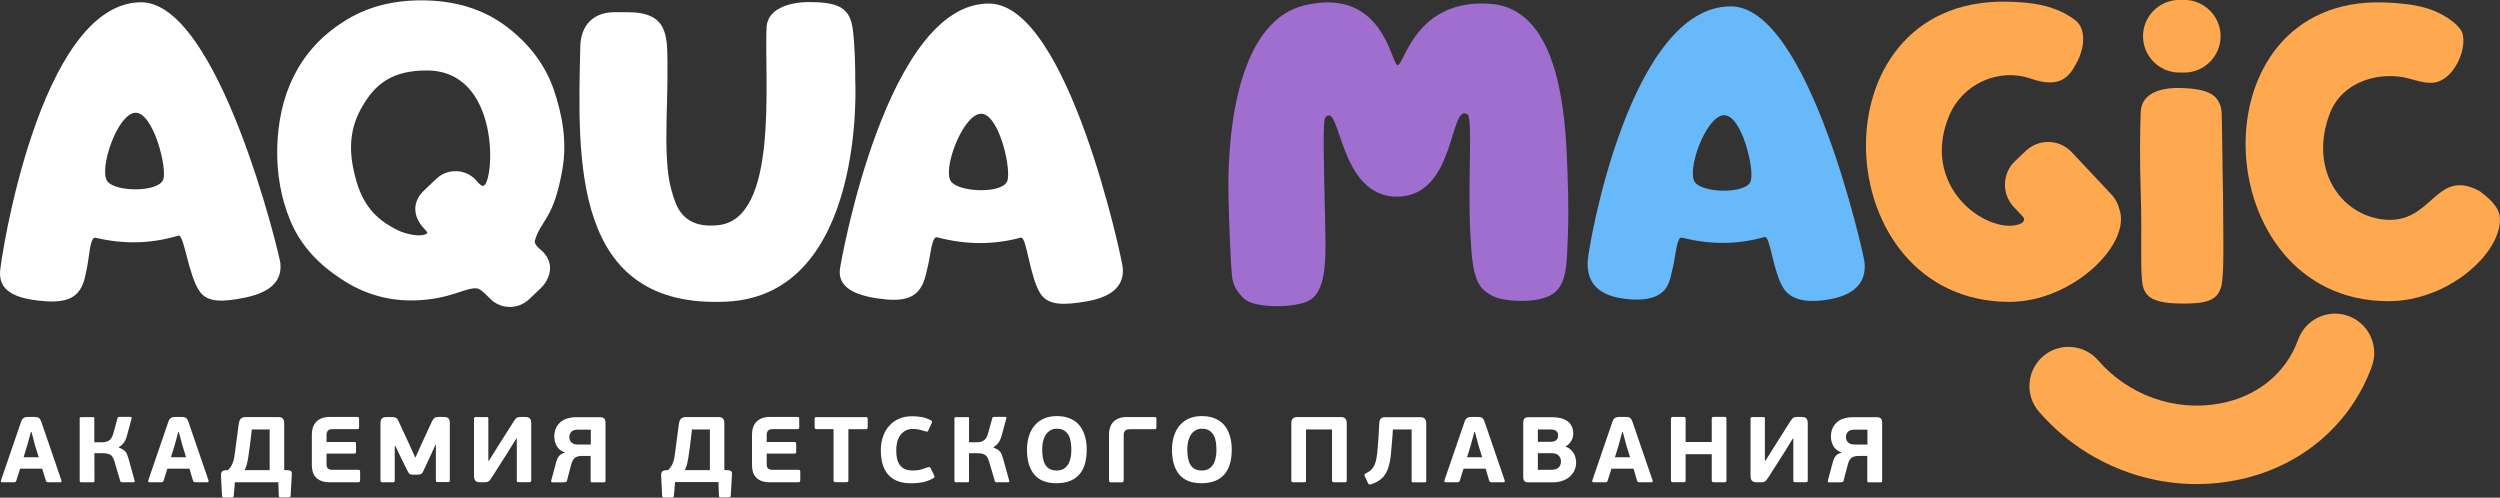 <svg width="216" height="43" viewBox="0 0 216 43" fill="none" xmlns="http://www.w3.org/2000/svg">
<rect x="0" y="0" width="216" height="43" fill="#333333" stroke="none"/>
<g clip-path="url(#clip0_27_16)">
<path d="M184.969 17.015C184.864 13.772 184.894 11.289 184.962 9.625C185.029 8.361 186.149 7.578 188.269 7.601C191.079 7.639 191.553 8.376 191.839 9.114C191.981 9.565 191.944 9.776 191.974 10.596C191.996 11.055 192.011 14.223 192.072 16.835C192.087 19.446 192.117 21.47 192.087 22.9C192.087 22.9 192.049 24.225 191.936 24.676C191.613 25.993 190.636 26.256 188.389 26.226C185.773 26.196 185.195 25.519 185.074 24.262C184.917 22.689 185.074 20.289 184.969 17.015Z" fill="#FEA950"/>
<path d="M183.105 18.053C182.993 17.602 182.775 17.166 182.429 16.804L178.987 13.139C177.935 12.018 176.161 11.966 175.041 13.027L174.102 13.915C172.982 14.976 172.937 16.759 173.989 17.88L174.816 18.761C175.161 19.363 173.981 19.589 173.162 19.476C170.103 19.054 166.255 15.239 168.39 10.039C169.547 7.217 172.704 5.847 175.439 6.788C178.062 7.699 178.821 6.592 179.475 5.321C180.129 4.049 180.257 2.446 179.265 1.716C177.679 0.549 175.853 0.173 173.252 0.143C156.568 -0.045 157.755 26.03 173.583 26.083C179.084 26.098 184.203 21.049 183.105 18.053Z" fill="#FEA950"/>
<path d="M3.645 40.494H1.737L1.413 41.517C1.398 41.57 1.376 41.608 1.346 41.63C1.316 41.653 1.263 41.668 1.18 41.668H0.203C0.143 41.668 0.106 41.653 0.091 41.623C0.076 41.593 0.076 41.555 0.083 41.51L1.812 36.468C1.842 36.378 1.872 36.302 1.909 36.25C1.947 36.197 1.985 36.152 2.037 36.114C2.082 36.084 2.142 36.062 2.202 36.047C2.263 36.032 2.338 36.024 2.42 36.024H2.932C3.029 36.024 3.104 36.032 3.172 36.039C3.24 36.047 3.3 36.069 3.345 36.099C3.397 36.129 3.435 36.174 3.473 36.235C3.51 36.295 3.54 36.37 3.578 36.468L5.306 41.51C5.314 41.54 5.314 41.578 5.306 41.615C5.299 41.653 5.261 41.668 5.201 41.668H4.209C4.149 41.668 4.096 41.66 4.059 41.645C4.014 41.63 3.991 41.593 3.969 41.54L3.645 40.494ZM2.037 39.508H3.345L3.029 38.485L2.721 37.326H2.668L2.353 38.477L2.037 39.508Z" fill="white"/>
<path d="M10.267 38.673C10.41 38.718 10.53 38.778 10.628 38.839C10.725 38.899 10.8 38.974 10.861 39.049C10.921 39.132 10.973 39.222 11.003 39.32C11.041 39.418 11.071 39.531 11.109 39.644L11.627 41.51C11.635 41.54 11.642 41.57 11.635 41.608C11.627 41.646 11.59 41.668 11.514 41.668H10.552C10.522 41.668 10.492 41.661 10.462 41.653C10.432 41.646 10.402 41.608 10.387 41.555L9.876 39.824C9.831 39.681 9.778 39.569 9.726 39.486C9.666 39.395 9.598 39.328 9.515 39.283C9.433 39.237 9.335 39.2 9.222 39.185C9.109 39.17 8.982 39.155 8.839 39.155H8.155L8.162 41.54C8.162 41.6 8.155 41.638 8.132 41.646C8.11 41.661 8.072 41.668 8.012 41.668H7.035C6.982 41.668 6.945 41.661 6.922 41.646C6.9 41.63 6.885 41.593 6.885 41.54V36.167C6.885 36.107 6.9 36.069 6.922 36.062C6.945 36.047 6.982 36.039 7.035 36.039H8.012C8.065 36.039 8.11 36.047 8.132 36.062C8.155 36.077 8.162 36.114 8.147 36.167V38.214H8.816C8.899 38.214 8.989 38.206 9.079 38.191C9.17 38.176 9.26 38.146 9.35 38.101C9.44 38.056 9.523 37.981 9.598 37.883C9.673 37.785 9.733 37.657 9.778 37.492L10.154 36.13C10.162 36.077 10.192 36.047 10.222 36.032C10.259 36.024 10.289 36.017 10.319 36.017H11.251C11.326 36.017 11.364 36.039 11.372 36.077C11.379 36.114 11.379 36.152 11.364 36.175L10.973 37.627C10.861 38.086 10.628 38.425 10.267 38.635V38.673Z" fill="white"/>
<path d="M16.37 40.494H14.461L14.138 41.517C14.123 41.57 14.1 41.608 14.07 41.63C14.04 41.653 13.988 41.668 13.905 41.668H12.928C12.868 41.668 12.83 41.653 12.815 41.623C12.8 41.593 12.8 41.555 12.808 41.51L14.536 36.468C14.566 36.378 14.596 36.302 14.634 36.25C14.672 36.197 14.709 36.152 14.762 36.114C14.807 36.084 14.867 36.062 14.927 36.047C14.987 36.032 15.062 36.024 15.145 36.024H15.641C15.739 36.024 15.814 36.032 15.882 36.039C15.949 36.047 16.009 36.069 16.054 36.099C16.107 36.129 16.145 36.174 16.182 36.235C16.22 36.295 16.25 36.37 16.287 36.468L18.016 41.51C18.023 41.54 18.023 41.578 18.016 41.615C18.009 41.653 17.971 41.668 17.911 41.668H16.919C16.859 41.668 16.806 41.66 16.768 41.645C16.723 41.63 16.701 41.593 16.678 41.54L16.37 40.494ZM14.769 39.508H16.077L15.761 38.485L15.453 37.333H15.401L15.085 38.485L14.769 39.508Z" fill="white"/>
<path d="M20.292 41.668C20.285 41.864 20.27 42.052 20.247 42.248C20.225 42.443 20.217 42.632 20.195 42.827C20.187 42.94 20.127 42.993 20.014 42.993H19.338C19.24 42.993 19.188 42.94 19.18 42.835L19.09 41.044C19.09 40.938 19.112 40.848 19.15 40.78C19.188 40.712 19.27 40.667 19.398 40.637L19.699 40.615C19.811 40.509 19.901 40.389 19.977 40.269C20.052 40.148 20.105 40.013 20.15 39.877C20.195 39.742 20.225 39.606 20.247 39.463C20.27 39.32 20.292 39.185 20.307 39.042L20.601 36.814C20.616 36.694 20.638 36.589 20.653 36.491C20.676 36.393 20.706 36.31 20.751 36.242C20.796 36.175 20.863 36.122 20.946 36.084C21.029 36.047 21.134 36.032 21.269 36.032H24.005C24.223 36.032 24.366 36.077 24.441 36.167C24.516 36.258 24.554 36.393 24.554 36.574V40.607L24.907 40.63C25.035 40.637 25.117 40.675 25.163 40.728C25.208 40.78 25.223 40.855 25.215 40.938L25.11 42.82C25.102 42.872 25.095 42.91 25.072 42.94C25.05 42.97 25.012 42.978 24.96 42.978H24.246C24.14 42.978 24.088 42.925 24.088 42.812L24.05 41.668H20.292ZM23.299 37.108H21.758C21.69 37.68 21.63 38.169 21.585 38.56C21.532 38.959 21.487 39.29 21.442 39.561C21.397 39.832 21.345 40.05 21.299 40.216C21.247 40.381 21.194 40.517 21.134 40.622H23.299V37.108Z" fill="white"/>
<path d="M31.077 41.623C31.054 41.653 31.009 41.668 30.942 41.668H28.484C28.176 41.668 27.92 41.623 27.725 41.54C27.53 41.457 27.372 41.344 27.252 41.201C27.131 41.058 27.056 40.9 27.011 40.727C26.966 40.547 26.943 40.374 26.943 40.185V37.514C26.943 37.318 26.973 37.138 27.026 36.957C27.079 36.776 27.169 36.626 27.289 36.483C27.409 36.34 27.567 36.235 27.763 36.152C27.958 36.069 28.198 36.024 28.477 36.024H30.866C30.934 36.024 30.979 36.039 30.994 36.062C31.017 36.092 31.024 36.137 31.024 36.212V36.897C31.024 36.965 31.017 37.01 30.994 37.04C30.972 37.062 30.927 37.078 30.866 37.078H28.755C28.537 37.078 28.394 37.123 28.319 37.221C28.244 37.318 28.213 37.431 28.213 37.574V38.191H30.604C30.671 38.191 30.716 38.206 30.731 38.229C30.754 38.259 30.761 38.304 30.761 38.379V39.004C30.761 39.072 30.754 39.117 30.731 39.147C30.709 39.177 30.671 39.192 30.604 39.192H28.213V40.11C28.213 40.298 28.259 40.426 28.349 40.494C28.439 40.562 28.574 40.592 28.755 40.592H30.949C31.024 40.592 31.07 40.607 31.084 40.63C31.107 40.652 31.115 40.705 31.115 40.788V41.472C31.115 41.548 31.099 41.6 31.077 41.623Z" fill="white"/>
<path d="M37.676 38.432H37.623L37.285 39.177L36.593 40.66C36.533 40.803 36.473 40.893 36.405 40.938C36.345 40.983 36.248 41.013 36.12 41.013H35.661C35.526 41.013 35.428 40.991 35.376 40.938C35.323 40.893 35.263 40.795 35.195 40.66L34.677 39.614L34.158 38.53H34.106V41.51C34.106 41.585 34.091 41.63 34.06 41.645C34.031 41.66 33.985 41.668 33.91 41.668H33.069C33.008 41.668 32.963 41.66 32.926 41.645C32.896 41.63 32.873 41.585 32.873 41.51V36.596C32.873 36.393 32.911 36.25 32.993 36.159C33.076 36.077 33.211 36.032 33.407 36.032H33.888C34.045 36.032 34.158 36.062 34.233 36.114C34.309 36.167 34.376 36.265 34.444 36.408L35.353 38.372L35.872 39.516H35.902L36.465 38.259L37.315 36.423C37.382 36.28 37.458 36.174 37.533 36.114C37.615 36.054 37.743 36.024 37.924 36.024H38.329C38.51 36.024 38.638 36.062 38.728 36.129C38.818 36.205 38.863 36.34 38.863 36.543V41.495C38.863 41.57 38.848 41.615 38.818 41.63C38.788 41.645 38.743 41.653 38.668 41.653H37.841C37.781 41.653 37.736 41.645 37.706 41.63C37.675 41.615 37.66 41.57 37.66 41.495V38.432H37.676Z" fill="white"/>
<path d="M44.598 37.905L43.854 39.109L42.449 41.314C42.396 41.389 42.351 41.45 42.313 41.495C42.276 41.54 42.231 41.578 42.186 41.6C42.141 41.63 42.088 41.645 42.035 41.653C41.975 41.66 41.908 41.668 41.825 41.668H41.494C41.276 41.668 41.133 41.615 41.058 41.517C40.983 41.42 40.953 41.284 40.953 41.111V36.182C40.953 36.077 41.013 36.032 41.126 36.032H42.02C42.096 36.032 42.148 36.039 42.163 36.062C42.186 36.084 42.193 36.122 42.193 36.182V39.802H42.246L42.952 38.673L44.395 36.393C44.448 36.317 44.493 36.257 44.531 36.205C44.568 36.159 44.613 36.122 44.658 36.092C44.703 36.062 44.756 36.047 44.809 36.039C44.861 36.032 44.936 36.024 45.019 36.024H45.357C45.56 36.024 45.703 36.069 45.778 36.152C45.853 36.235 45.898 36.378 45.898 36.588V41.51C45.898 41.615 45.838 41.66 45.726 41.66H44.831C44.756 41.66 44.703 41.653 44.681 41.63C44.658 41.608 44.651 41.57 44.651 41.51V37.898H44.598V37.905Z" fill="white"/>
<path d="M51.046 39.395H50.272C50.017 39.395 49.821 39.448 49.678 39.546C49.543 39.651 49.438 39.832 49.363 40.095C49.34 40.17 49.31 40.276 49.28 40.404C49.25 40.532 49.212 40.667 49.175 40.802C49.137 40.945 49.1 41.073 49.07 41.201C49.04 41.329 49.01 41.435 48.995 41.51C48.972 41.593 48.927 41.638 48.859 41.653C48.792 41.668 48.724 41.675 48.664 41.675H47.747C47.664 41.675 47.619 41.645 47.619 41.585C47.619 41.562 47.627 41.532 47.634 41.487L48.055 39.929C48.108 39.726 48.183 39.553 48.288 39.418C48.393 39.275 48.566 39.177 48.814 39.102V39.087C48.483 38.981 48.251 38.801 48.108 38.545C47.965 38.297 47.89 38.011 47.89 37.709C47.89 37.461 47.935 37.235 48.017 37.032C48.1 36.829 48.228 36.656 48.386 36.505C48.544 36.355 48.746 36.242 48.987 36.167C49.227 36.084 49.498 36.046 49.791 36.046H51.82C52.023 36.046 52.151 36.092 52.219 36.174C52.286 36.257 52.316 36.377 52.316 36.543V41.54C52.316 41.6 52.301 41.638 52.271 41.653C52.241 41.668 52.196 41.675 52.136 41.675H51.212C51.136 41.675 51.084 41.668 51.061 41.653C51.039 41.638 51.031 41.6 51.031 41.54V39.395H51.046ZM49.19 37.762C49.19 37.958 49.25 38.108 49.378 38.229C49.506 38.349 49.694 38.409 49.941 38.409H51.046V37.123H49.911C49.769 37.123 49.648 37.145 49.551 37.183C49.453 37.22 49.385 37.273 49.333 37.341C49.28 37.408 49.242 37.476 49.22 37.551C49.205 37.619 49.19 37.694 49.19 37.762Z" fill="white"/>
<path d="M58.322 41.668C58.314 41.864 58.299 42.052 58.277 42.248C58.261 42.443 58.246 42.632 58.224 42.827C58.216 42.94 58.156 42.993 58.044 42.993H57.367C57.27 42.993 57.217 42.94 57.209 42.835L57.119 41.044C57.119 40.938 57.142 40.848 57.179 40.78C57.217 40.712 57.3 40.667 57.427 40.637L57.728 40.615C57.841 40.509 57.931 40.389 58.006 40.269C58.081 40.148 58.134 40.013 58.179 39.877C58.224 39.742 58.254 39.606 58.277 39.463C58.299 39.32 58.322 39.185 58.337 39.042L58.63 36.814C58.645 36.694 58.667 36.589 58.682 36.491C58.705 36.393 58.735 36.31 58.78 36.242C58.825 36.175 58.893 36.122 58.975 36.084C59.058 36.047 59.163 36.032 59.299 36.032H62.034C62.252 36.032 62.395 36.077 62.47 36.167C62.545 36.258 62.583 36.393 62.583 36.574V40.607L62.936 40.63C63.064 40.637 63.147 40.675 63.192 40.728C63.237 40.78 63.252 40.855 63.244 40.938L63.139 42.82C63.132 42.872 63.124 42.91 63.102 42.94C63.079 42.97 63.041 42.978 62.989 42.978H62.275C62.17 42.978 62.117 42.925 62.117 42.812L62.072 41.653H58.322V41.668ZM61.328 37.108H59.787C59.72 37.68 59.659 38.169 59.614 38.56C59.562 38.959 59.517 39.29 59.471 39.561C59.426 39.832 59.374 40.05 59.329 40.216C59.276 40.381 59.224 40.517 59.163 40.622H61.335V37.108H61.328Z" fill="white"/>
<path d="M69.114 41.623C69.091 41.653 69.046 41.668 68.978 41.668H66.513C66.205 41.668 65.95 41.623 65.754 41.54C65.559 41.457 65.401 41.344 65.281 41.201C65.161 41.058 65.085 40.9 65.04 40.727C64.995 40.547 64.973 40.374 64.973 40.185V37.514C64.973 37.318 65.003 37.138 65.055 36.957C65.108 36.776 65.198 36.626 65.318 36.483C65.439 36.34 65.597 36.235 65.792 36.152C65.987 36.069 66.228 36.024 66.506 36.024H68.896C68.963 36.024 69.009 36.039 69.024 36.062C69.046 36.092 69.054 36.137 69.054 36.212V36.897C69.054 36.965 69.046 37.01 69.024 37.04C69.001 37.062 68.956 37.078 68.896 37.078H66.784C66.566 37.078 66.423 37.123 66.348 37.221C66.273 37.318 66.243 37.431 66.243 37.574V38.191H68.633C68.7 38.191 68.746 38.206 68.76 38.229C68.783 38.259 68.791 38.304 68.791 38.379V39.004C68.791 39.072 68.783 39.117 68.76 39.147C68.738 39.177 68.7 39.192 68.633 39.192H66.243V40.11C66.243 40.298 66.288 40.426 66.378 40.494C66.468 40.562 66.604 40.592 66.784 40.592H68.978C69.054 40.592 69.099 40.607 69.114 40.63C69.136 40.652 69.144 40.705 69.144 40.788V41.472C69.144 41.548 69.129 41.6 69.114 41.623Z" fill="white"/>
<path d="M74.804 37.085H73.301V41.495C73.301 41.563 73.286 41.608 73.263 41.63C73.241 41.653 73.181 41.66 73.098 41.66H72.204C72.136 41.66 72.091 41.645 72.061 41.623C72.031 41.6 72.016 41.555 72.016 41.487V37.078H70.543C70.437 37.078 70.385 37.025 70.385 36.919V36.205C70.385 36.137 70.392 36.092 70.415 36.069C70.437 36.047 70.475 36.039 70.543 36.039H74.804C74.872 36.039 74.917 36.047 74.939 36.069C74.962 36.092 74.969 36.137 74.969 36.205V36.919C74.969 37.032 74.917 37.085 74.804 37.085Z" fill="white"/>
<path d="M78.877 40.652C79.14 40.652 79.38 40.622 79.583 40.562C79.786 40.502 79.982 40.434 80.154 40.374C80.23 40.344 80.29 40.336 80.32 40.351C80.35 40.374 80.38 40.411 80.41 40.464L80.696 41.044C80.733 41.119 80.748 41.171 80.741 41.209C80.733 41.247 80.696 41.277 80.65 41.307C80.35 41.487 80.034 41.6 79.704 41.668C79.373 41.728 79.05 41.758 78.727 41.758C78.268 41.758 77.877 41.691 77.546 41.563C77.216 41.435 76.945 41.239 76.727 40.998C76.517 40.75 76.359 40.449 76.254 40.095C76.149 39.742 76.103 39.335 76.103 38.891C76.103 38.455 76.171 38.056 76.299 37.695C76.427 37.334 76.615 37.025 76.848 36.769C77.081 36.513 77.359 36.31 77.689 36.175C78.02 36.032 78.381 35.964 78.787 35.964C79.072 35.964 79.35 35.986 79.621 36.032C79.891 36.077 80.162 36.167 80.418 36.31C80.478 36.34 80.515 36.378 80.523 36.408C80.53 36.438 80.523 36.498 80.478 36.596L80.222 37.153C80.192 37.228 80.162 37.273 80.132 37.288C80.102 37.303 80.049 37.296 79.967 37.273C79.764 37.206 79.583 37.153 79.41 37.115C79.237 37.078 79.05 37.063 78.839 37.063C78.614 37.063 78.411 37.108 78.238 37.206C78.065 37.296 77.915 37.431 77.794 37.589C77.674 37.755 77.584 37.943 77.524 38.169C77.464 38.395 77.434 38.635 77.434 38.899C77.434 39.162 77.456 39.403 77.501 39.614C77.546 39.824 77.629 40.013 77.742 40.171C77.855 40.329 78.005 40.449 78.185 40.532C78.373 40.607 78.599 40.652 78.877 40.652Z" fill="white"/>
<path d="M85.83 38.673C85.973 38.718 86.093 38.778 86.191 38.839C86.288 38.899 86.364 38.974 86.424 39.049C86.484 39.132 86.536 39.222 86.566 39.32C86.604 39.418 86.634 39.531 86.672 39.644L87.19 41.51C87.198 41.54 87.205 41.57 87.198 41.608C87.19 41.646 87.153 41.668 87.078 41.668H86.115C86.085 41.668 86.055 41.661 86.025 41.653C85.995 41.646 85.965 41.608 85.95 41.555L85.439 39.824C85.394 39.681 85.341 39.569 85.289 39.486C85.229 39.395 85.161 39.328 85.078 39.283C84.996 39.237 84.898 39.2 84.785 39.185C84.672 39.17 84.545 39.155 84.402 39.155H83.718L83.725 41.54C83.725 41.6 83.718 41.638 83.695 41.646C83.673 41.661 83.635 41.668 83.575 41.668H82.613C82.561 41.668 82.523 41.661 82.501 41.646C82.478 41.63 82.463 41.593 82.463 41.54V36.167C82.463 36.107 82.478 36.069 82.501 36.062C82.523 36.047 82.561 36.039 82.613 36.039H83.59C83.643 36.039 83.688 36.047 83.71 36.062C83.733 36.077 83.741 36.114 83.725 36.167V38.214H84.394C84.477 38.214 84.567 38.206 84.657 38.191C84.748 38.176 84.838 38.146 84.928 38.101C85.018 38.056 85.101 37.981 85.176 37.883C85.251 37.785 85.311 37.657 85.356 37.492L85.732 36.13C85.74 36.077 85.77 36.047 85.8 36.032C85.837 36.024 85.868 36.017 85.897 36.017H86.829C86.905 36.017 86.942 36.039 86.95 36.077C86.957 36.114 86.957 36.152 86.942 36.175L86.544 37.627C86.431 38.086 86.198 38.425 85.837 38.635V38.673H85.83Z" fill="white"/>
<path d="M93.894 38.839C93.894 39.297 93.841 39.711 93.743 40.065C93.638 40.426 93.48 40.727 93.262 40.983C93.044 41.231 92.774 41.427 92.443 41.555C92.112 41.683 91.729 41.751 91.278 41.751C90.421 41.751 89.775 41.502 89.362 40.998C88.941 40.494 88.731 39.779 88.731 38.861C88.731 38.41 88.791 38.003 88.911 37.642C89.031 37.281 89.204 36.972 89.422 36.724C89.647 36.475 89.91 36.28 90.226 36.152C90.542 36.017 90.903 35.949 91.301 35.949C91.737 35.949 92.112 36.017 92.436 36.152C92.759 36.287 93.029 36.475 93.24 36.724C93.45 36.972 93.616 37.273 93.721 37.634C93.834 37.996 93.894 38.395 93.894 38.839ZM92.564 38.861C92.564 38.62 92.548 38.387 92.511 38.169C92.473 37.95 92.413 37.755 92.315 37.589C92.218 37.424 92.09 37.288 91.932 37.19C91.774 37.093 91.564 37.04 91.308 37.04C91.098 37.04 90.91 37.085 90.752 37.183C90.594 37.273 90.459 37.401 90.354 37.567C90.249 37.725 90.174 37.913 90.121 38.131C90.068 38.342 90.046 38.575 90.046 38.816C90.046 39.102 90.068 39.358 90.106 39.576C90.151 39.802 90.219 39.997 90.316 40.155C90.414 40.313 90.542 40.441 90.7 40.524C90.857 40.607 91.06 40.652 91.308 40.652C91.549 40.652 91.744 40.599 91.91 40.502C92.067 40.404 92.195 40.268 92.293 40.11C92.391 39.945 92.458 39.757 92.496 39.538C92.548 39.328 92.564 39.102 92.564 38.861Z" fill="white"/>
<path d="M97.073 41.503C97.073 41.578 97.066 41.623 97.043 41.646C97.021 41.668 96.968 41.676 96.886 41.676H96.006C95.939 41.676 95.894 41.661 95.864 41.638C95.833 41.616 95.818 41.57 95.818 41.503V37.522C95.818 37.326 95.841 37.145 95.901 36.965C95.954 36.784 96.036 36.634 96.157 36.491C96.277 36.348 96.435 36.242 96.63 36.16C96.826 36.077 97.066 36.032 97.352 36.032H99.749C99.824 36.032 99.869 36.047 99.884 36.069C99.907 36.099 99.914 36.145 99.914 36.22V36.905C99.914 36.972 99.907 37.018 99.884 37.048C99.862 37.07 99.817 37.085 99.749 37.085H97.63C97.412 37.085 97.269 37.13 97.194 37.228C97.119 37.319 97.088 37.439 97.088 37.59V41.503H97.073Z" fill="white"/>
<path d="M106.423 38.839C106.423 39.297 106.37 39.711 106.273 40.065C106.167 40.426 106.01 40.727 105.792 40.983C105.574 41.231 105.303 41.427 104.973 41.555C104.642 41.683 104.259 41.751 103.808 41.751C102.951 41.751 102.304 41.502 101.891 40.998C101.47 40.494 101.26 39.779 101.26 38.861C101.26 38.41 101.32 38.003 101.44 37.642C101.56 37.281 101.733 36.972 101.951 36.724C102.177 36.475 102.44 36.28 102.755 36.152C103.071 36.017 103.432 35.949 103.83 35.949C104.266 35.949 104.642 36.017 104.965 36.152C105.288 36.287 105.559 36.475 105.769 36.724C105.98 36.972 106.145 37.273 106.25 37.634C106.37 37.996 106.423 38.395 106.423 38.839ZM105.1 38.861C105.1 38.62 105.085 38.387 105.048 38.169C105.01 37.95 104.95 37.755 104.852 37.589C104.755 37.424 104.627 37.288 104.469 37.19C104.311 37.093 104.101 37.04 103.845 37.04C103.635 37.04 103.447 37.085 103.289 37.183C103.131 37.273 102.996 37.401 102.891 37.567C102.785 37.725 102.71 37.913 102.658 38.131C102.605 38.342 102.583 38.575 102.583 38.816C102.583 39.102 102.605 39.358 102.643 39.576C102.688 39.802 102.755 39.997 102.853 40.155C102.951 40.313 103.079 40.441 103.236 40.524C103.394 40.607 103.597 40.652 103.845 40.652C104.086 40.652 104.281 40.599 104.446 40.502C104.604 40.404 104.732 40.268 104.83 40.11C104.927 39.945 104.995 39.757 105.033 39.538C105.085 39.328 105.1 39.102 105.1 38.861Z" fill="white"/>
<path d="M116.35 41.518C116.35 41.578 116.343 41.616 116.32 41.638C116.298 41.661 116.245 41.668 116.17 41.668H115.261C115.14 41.668 115.088 41.616 115.088 41.518V37.108H112.84V41.518C112.84 41.578 112.833 41.616 112.81 41.638C112.788 41.661 112.735 41.668 112.66 41.668H111.743C111.623 41.668 111.57 41.616 111.57 41.518V36.581C111.57 36.393 111.608 36.258 111.691 36.167C111.773 36.077 111.909 36.032 112.104 36.032H115.824C116.027 36.032 116.162 36.077 116.238 36.167C116.313 36.258 116.358 36.393 116.358 36.581V41.518H116.35Z" fill="white"/>
<path d="M119.169 36.581C119.176 36.393 119.221 36.257 119.296 36.174C119.372 36.092 119.507 36.046 119.702 36.046H122.693C122.896 36.046 123.032 36.092 123.107 36.182C123.182 36.272 123.227 36.408 123.227 36.588V41.532C123.227 41.593 123.22 41.63 123.197 41.645C123.174 41.668 123.129 41.675 123.054 41.675H122.13C122.07 41.675 122.025 41.668 122.002 41.645C121.979 41.63 121.964 41.585 121.964 41.532V37.108H120.341L120.311 37.672C120.266 38.266 120.221 38.793 120.176 39.252C120.131 39.711 120.048 40.11 119.935 40.456C119.815 40.795 119.642 41.081 119.417 41.307C119.184 41.532 118.868 41.713 118.455 41.841C118.394 41.864 118.342 41.871 118.304 41.856C118.259 41.848 118.229 41.811 118.199 41.743L117.913 41.141C117.891 41.096 117.883 41.051 117.898 41.006C117.906 40.961 117.944 40.93 118.004 40.9C118.222 40.795 118.394 40.675 118.522 40.539C118.65 40.396 118.755 40.215 118.83 39.982C118.906 39.749 118.958 39.463 118.996 39.109C119.033 38.755 119.063 38.327 119.101 37.8L119.169 36.581Z" fill="white"/>
<path d="M128.36 40.494H126.451L126.128 41.517C126.113 41.57 126.091 41.608 126.061 41.63C126.03 41.653 125.978 41.668 125.895 41.668H124.918C124.858 41.668 124.82 41.653 124.805 41.623C124.79 41.593 124.79 41.555 124.798 41.51L126.527 36.468C126.557 36.378 126.587 36.302 126.624 36.25C126.662 36.197 126.699 36.152 126.752 36.114C126.797 36.084 126.857 36.062 126.917 36.047C126.977 36.032 127.053 36.024 127.135 36.024H127.631C127.729 36.024 127.804 36.032 127.872 36.039C127.939 36.047 128 36.069 128.045 36.099C128.097 36.129 128.135 36.174 128.172 36.235C128.21 36.295 128.24 36.37 128.278 36.468L130.006 41.51C130.014 41.54 130.014 41.578 130.006 41.615C129.999 41.653 129.961 41.668 129.901 41.668H128.909C128.849 41.668 128.796 41.66 128.759 41.645C128.714 41.63 128.691 41.593 128.668 41.54L128.36 40.494ZM126.752 39.508H128.06L127.744 38.485L127.436 37.333H127.383L127.068 38.485L126.752 39.508Z" fill="white"/>
<path d="M135.283 38.59C135.44 38.65 135.576 38.725 135.688 38.831C135.801 38.929 135.891 39.041 135.967 39.162C136.042 39.282 136.094 39.41 136.124 39.553C136.154 39.696 136.177 39.832 136.177 39.96C136.177 40.215 136.124 40.449 136.027 40.659C135.921 40.87 135.779 41.051 135.606 41.201C135.425 41.352 135.215 41.465 134.974 41.547C134.734 41.63 134.471 41.675 134.193 41.675H132.103C131.901 41.675 131.773 41.638 131.705 41.562C131.637 41.487 131.607 41.359 131.607 41.186V36.543C131.607 36.37 131.637 36.242 131.705 36.167C131.773 36.084 131.908 36.046 132.103 36.046H134.14C134.388 36.046 134.621 36.077 134.847 36.129C135.065 36.182 135.253 36.265 135.418 36.385C135.576 36.498 135.703 36.648 135.794 36.829C135.884 37.01 135.929 37.228 135.929 37.476C135.929 37.702 135.869 37.913 135.749 38.108C135.628 38.304 135.478 38.455 135.29 38.552V38.59H135.283ZM132.863 38.169H133.997C134.065 38.169 134.133 38.161 134.208 38.146C134.283 38.131 134.351 38.101 134.411 38.063C134.471 38.026 134.523 37.965 134.561 37.898C134.599 37.822 134.621 37.732 134.621 37.619C134.621 37.461 134.569 37.333 134.463 37.243C134.358 37.153 134.215 37.108 134.042 37.108H132.87V38.169H132.863ZM134.869 39.877C134.869 39.666 134.802 39.486 134.666 39.358C134.531 39.222 134.328 39.154 134.065 39.154H132.87V40.592H134.065C134.223 40.592 134.351 40.569 134.456 40.524C134.561 40.479 134.644 40.419 134.704 40.351C134.764 40.283 134.809 40.2 134.832 40.118C134.854 40.035 134.869 39.952 134.869 39.877Z" fill="white"/>
<path d="M141.138 40.494H139.229L138.906 41.517C138.89 41.57 138.868 41.608 138.838 41.63C138.808 41.653 138.755 41.668 138.673 41.668H137.696C137.635 41.668 137.598 41.653 137.583 41.623C137.568 41.593 137.568 41.555 137.575 41.51L139.304 36.468C139.334 36.378 139.364 36.302 139.402 36.25C139.439 36.197 139.477 36.152 139.529 36.114C139.574 36.084 139.635 36.062 139.695 36.047C139.755 36.032 139.83 36.024 139.913 36.024H140.409C140.506 36.024 140.582 36.032 140.649 36.039C140.717 36.047 140.777 36.069 140.822 36.099C140.875 36.129 140.912 36.174 140.95 36.235C140.987 36.295 141.017 36.37 141.055 36.468L142.784 41.51C142.791 41.54 142.791 41.578 142.784 41.615C142.776 41.653 142.739 41.668 142.678 41.668H141.686C141.626 41.668 141.574 41.66 141.536 41.645C141.491 41.63 141.468 41.593 141.446 41.54L141.138 40.494ZM139.529 39.508H140.837L140.521 38.485L140.213 37.333H140.161L139.845 38.485L139.529 39.508Z" fill="white"/>
<path d="M149.127 41.638C149.104 41.661 149.044 41.668 148.961 41.668H148.089C148.014 41.668 147.969 41.653 147.939 41.63C147.909 41.608 147.894 41.563 147.894 41.495V39.245H145.639V41.495C145.639 41.563 145.624 41.608 145.602 41.63C145.579 41.653 145.519 41.661 145.436 41.661H144.557C144.489 41.661 144.444 41.646 144.414 41.623C144.384 41.6 144.369 41.555 144.369 41.488V36.197C144.369 36.13 144.384 36.092 144.414 36.062C144.444 36.039 144.497 36.024 144.557 36.024H145.436C145.519 36.024 145.572 36.032 145.602 36.054C145.624 36.077 145.639 36.122 145.639 36.19V38.191H147.894V36.19C147.894 36.122 147.909 36.084 147.939 36.054C147.969 36.032 148.014 36.017 148.089 36.017H148.961C149.044 36.017 149.096 36.024 149.127 36.047C149.149 36.069 149.164 36.114 149.164 36.182V41.472C149.164 41.57 149.157 41.615 149.127 41.638Z" fill="white"/>
<path d="M154.891 37.905L154.147 39.109L152.742 41.314C152.689 41.389 152.644 41.45 152.606 41.495C152.569 41.54 152.524 41.578 152.479 41.6C152.434 41.63 152.381 41.645 152.328 41.653C152.268 41.66 152.201 41.668 152.118 41.668H151.787C151.569 41.668 151.426 41.615 151.351 41.517C151.276 41.42 151.246 41.284 151.246 41.111V36.182C151.246 36.077 151.306 36.032 151.419 36.032H152.313C152.388 36.032 152.441 36.039 152.456 36.062C152.479 36.084 152.486 36.122 152.486 36.182V39.802H152.539L153.245 38.673L154.688 36.393C154.741 36.317 154.786 36.257 154.824 36.205C154.861 36.159 154.906 36.122 154.951 36.092C154.996 36.062 155.049 36.047 155.102 36.039C155.154 36.032 155.229 36.024 155.312 36.024H155.65C155.853 36.024 155.996 36.069 156.071 36.152C156.146 36.235 156.191 36.378 156.191 36.588V41.51C156.191 41.615 156.131 41.66 156.019 41.66H155.124C155.049 41.66 154.996 41.653 154.974 41.63C154.951 41.608 154.944 41.57 154.944 41.51V37.898H154.891V37.905Z" fill="white"/>
<path d="M161.347 39.395H160.573C160.317 39.395 160.122 39.448 159.979 39.546C159.844 39.651 159.731 39.832 159.664 40.095C159.641 40.17 159.611 40.276 159.581 40.404C159.551 40.532 159.513 40.667 159.476 40.802C159.438 40.945 159.401 41.073 159.37 41.201C159.34 41.329 159.31 41.435 159.295 41.51C159.273 41.593 159.228 41.638 159.16 41.653C159.092 41.668 159.025 41.675 158.965 41.675H158.048C157.965 41.675 157.92 41.645 157.92 41.585C157.92 41.562 157.927 41.532 157.935 41.487L158.356 39.929C158.408 39.726 158.484 39.553 158.589 39.418C158.694 39.275 158.867 39.177 159.115 39.102V39.087C158.784 38.981 158.551 38.801 158.408 38.545C158.266 38.297 158.19 38.011 158.19 37.709C158.19 37.461 158.236 37.235 158.318 37.032C158.401 36.829 158.529 36.656 158.687 36.505C158.844 36.355 159.047 36.242 159.288 36.167C159.528 36.084 159.799 36.046 160.092 36.046H162.121C162.324 36.046 162.452 36.092 162.52 36.174C162.587 36.257 162.617 36.377 162.617 36.543V41.54C162.617 41.6 162.602 41.638 162.572 41.653C162.542 41.668 162.497 41.675 162.437 41.675H161.512C161.437 41.675 161.385 41.668 161.362 41.653C161.34 41.638 161.332 41.6 161.332 41.54V39.395H161.347ZM159.491 37.762C159.491 37.958 159.551 38.108 159.679 38.229C159.806 38.349 159.994 38.409 160.242 38.409H161.347V37.123H160.212C160.069 37.123 159.949 37.145 159.851 37.183C159.754 37.22 159.686 37.273 159.633 37.341C159.581 37.408 159.543 37.476 159.521 37.551C159.498 37.619 159.491 37.694 159.491 37.762Z" fill="white"/>
<path d="M188.726 6.269H188.29C186.569 6.269 185.156 4.854 185.156 3.131C185.156 1.407 186.569 -0.007 188.29 -0.007H188.726C190.447 -0.007 191.86 1.407 191.86 3.131C191.86 4.862 190.447 6.269 188.726 6.269Z" fill="#FEA950"/>
<path d="M186.923 41.593C182.819 40.916 178.979 38.824 176.168 35.573C174.943 34.158 175.101 32.021 176.506 30.794C177.919 29.567 180.053 29.725 181.279 31.133C183.894 34.15 187.915 35.58 191.785 34.865C195.04 34.263 197.512 32.246 198.565 29.334C199.203 27.573 201.142 26.663 202.901 27.302C204.66 27.942 205.569 29.883 204.93 31.644C203.066 36.799 198.61 40.494 193.018 41.525C190.989 41.909 188.922 41.916 186.923 41.593Z" fill="#FEA950"/>
<path d="M85.507 0.309C92.301 0.429 96.945 22.426 97.005 23.118C97.103 24.172 96.727 25.572 93.804 26.053C91.948 26.362 90.595 26.407 89.918 25.406C88.956 23.976 88.708 20.387 88.197 20.53C85.83 21.169 83.425 21.154 80.967 20.5C80.509 20.379 80.388 22.11 80.171 22.983C79.968 23.818 79.938 24.029 79.757 24.465C79.156 25.812 78.006 26.106 75.811 25.782C73.196 25.399 72.414 24.435 72.572 23.239C72.7 22.306 76.668 0.151 85.507 0.309ZM82.17 15.683C82.884 16.616 86.476 16.744 87.002 15.706C87.461 14.81 86.318 9.693 84.702 9.829C83.147 9.979 81.403 14.675 82.17 15.683Z" fill="white"/>
<path d="M69.829 0.181C69.829 0.181 66.319 0.098 66.228 2.416C66.041 7.067 67.281 18.897 62.065 19.453C60.396 19.634 59.036 19.19 58.375 17.542C57.766 15.932 57.616 14.713 57.571 12.184C57.571 9.633 57.698 7.94 57.668 5.449C57.646 3.048 57.691 1.054 54.233 1.054H53.73H53.226C51.242 1.009 50.175 2.205 50.138 4.019C49.912 13.794 49.363 26.731 62.801 26.061C74.871 25.459 73.894 6.909 73.894 6.984C73.894 5.976 73.879 4.162 73.692 2.612C73.459 0.745 72.587 0.166 69.829 0.181Z" fill="white"/>
<path d="M12.146 0.196C18.888 0.121 24.134 21.997 24.216 22.689C24.344 23.743 24.013 25.15 21.127 25.722C19.294 26.083 17.956 26.174 17.257 25.188C16.257 23.788 15.912 20.198 15.408 20.357C13.078 21.064 10.696 21.124 8.246 20.537C7.787 20.432 7.712 22.163 7.532 23.043C7.351 23.886 7.336 24.097 7.163 24.533C6.637 25.873 5.48 26.226 3.293 25.97C0.685 25.669 -0.029 24.759 0.001 23.525C0.023 22.576 3.383 0.301 12.146 0.196ZM9.29 15.683C10.027 16.594 13.589 16.616 14.085 15.563C14.514 14.652 13.229 9.565 11.635 9.746C10.087 9.941 8.501 14.697 9.29 15.683Z" fill="white"/>
<path d="M149.569 0.549C156.281 0.587 160.993 21.891 161.083 22.576C161.226 23.735 160.94 25.353 158.062 25.865C156.228 26.188 154.83 25.963 154.146 24.984C153.177 23.585 152.966 20.334 152.455 20.477C150.125 21.139 147.758 21.154 145.323 20.529C144.872 20.416 144.767 22.125 144.564 22.99C144.368 23.818 144.346 24.029 144.173 24.457C143.722 25.601 142.467 26.09 140.295 25.805C137.71 25.458 137.116 24.081 137.176 22.584C137.244 21.192 140.844 0.497 149.569 0.549ZM146.458 15.766C147.172 16.676 150.719 16.759 151.23 15.728C151.674 14.833 150.486 9.798 148.893 9.956C147.345 10.122 145.684 14.78 146.458 15.766Z" fill="#67B9FA"/>
<path d="M48.589 14.645C49.01 12.252 48.589 9.926 47.845 7.744C47.101 5.599 45.711 3.755 43.712 2.258C41.712 0.76 39.247 0.03 36.414 0.03C33.813 0.03 31.536 0.647 29.627 1.912C25.719 4.403 24.051 8.353 23.953 12.801C23.908 15.028 24.276 17.098 25.065 19.017C25.854 20.936 27.2 22.546 29.109 23.848C30.965 25.188 33.197 26.015 35.752 25.955C38.977 25.887 40.217 24.774 41.261 24.924C41.555 24.969 42.306 25.767 42.306 25.767C43.215 26.73 44.741 26.776 45.703 25.865L46.665 24.954C47.627 24.044 47.95 22.652 46.74 21.598C46.74 21.598 46.109 21.139 46.214 20.778C46.755 18.964 47.83 18.994 48.589 14.645ZM41.765 16.059C41.555 16.127 41.104 15.54 41.104 15.54C40.194 14.577 38.669 14.532 37.707 15.442L36.745 16.353C35.489 17.474 35.737 18.791 36.647 19.754C36.647 19.754 37.015 20.093 36.887 20.176C36.346 20.544 35.008 20.206 34.377 19.897C32.408 18.934 31.296 17.64 30.695 15.292C30.093 13.019 30.183 11.055 31.348 9.121C32.513 7.119 34.039 6.088 36.88 6.088C43.283 6.096 42.734 15.758 41.765 16.059Z" fill="white"/>
<path d="M214.242 16.511C215.144 17.196 215.926 17.903 215.986 18.799C216.196 21.771 211.589 26.038 206.321 26.023C190.568 25.971 189.395 -0.353 205.998 0.211C208.823 0.309 210.424 0.753 211.807 1.784C212.063 1.98 212.311 2.175 212.574 2.529C213.438 3.68 212.108 7.255 209.928 7.157C209.372 7.134 208.936 7.007 208.177 6.796C205.704 6.111 202.39 6.961 201.3 9.798C199.474 14.562 202.18 18.55 205.922 18.964C210.214 19.438 210.364 14.427 214.242 16.511Z" fill="#FEA950"/>
<path d="M126.798 9.889C125.213 8.812 125.821 16.955 120.726 16.992C115.623 17.03 115.856 8.662 114.51 10.144C114.255 10.423 114.398 14.637 114.48 18.58C114.548 21.967 114.728 24.977 113.165 25.933C112.053 26.617 108.332 26.693 107.446 25.767C107.137 25.451 106.559 24.857 106.461 23.961C106.296 22.501 106.19 18.753 106.145 17.03C106.048 13.252 106.371 1.919 112.782 0.444C119.591 -1.121 120.185 5.622 120.756 5.622C121.342 5.622 122.296 -0.21 128.858 0.339C134.322 0.798 135.156 8.73 135.366 13.298C135.456 15.247 135.562 18.054 135.464 20.379C135.366 22.719 135.411 24.518 134.179 25.383C133.081 26.158 130.616 26.098 129.474 25.767C128.85 25.587 128.099 25.142 127.753 24.488C127.204 23.449 127.137 21.899 127.039 20.213C126.798 15.698 127.264 10.205 126.798 9.889Z" fill="#A06ECE"/>
</g>
<defs>
<clipPath id="clip0_27_16">
<rect width="216" height="43" fill="white"/>
</clipPath>
</defs>
</svg>
